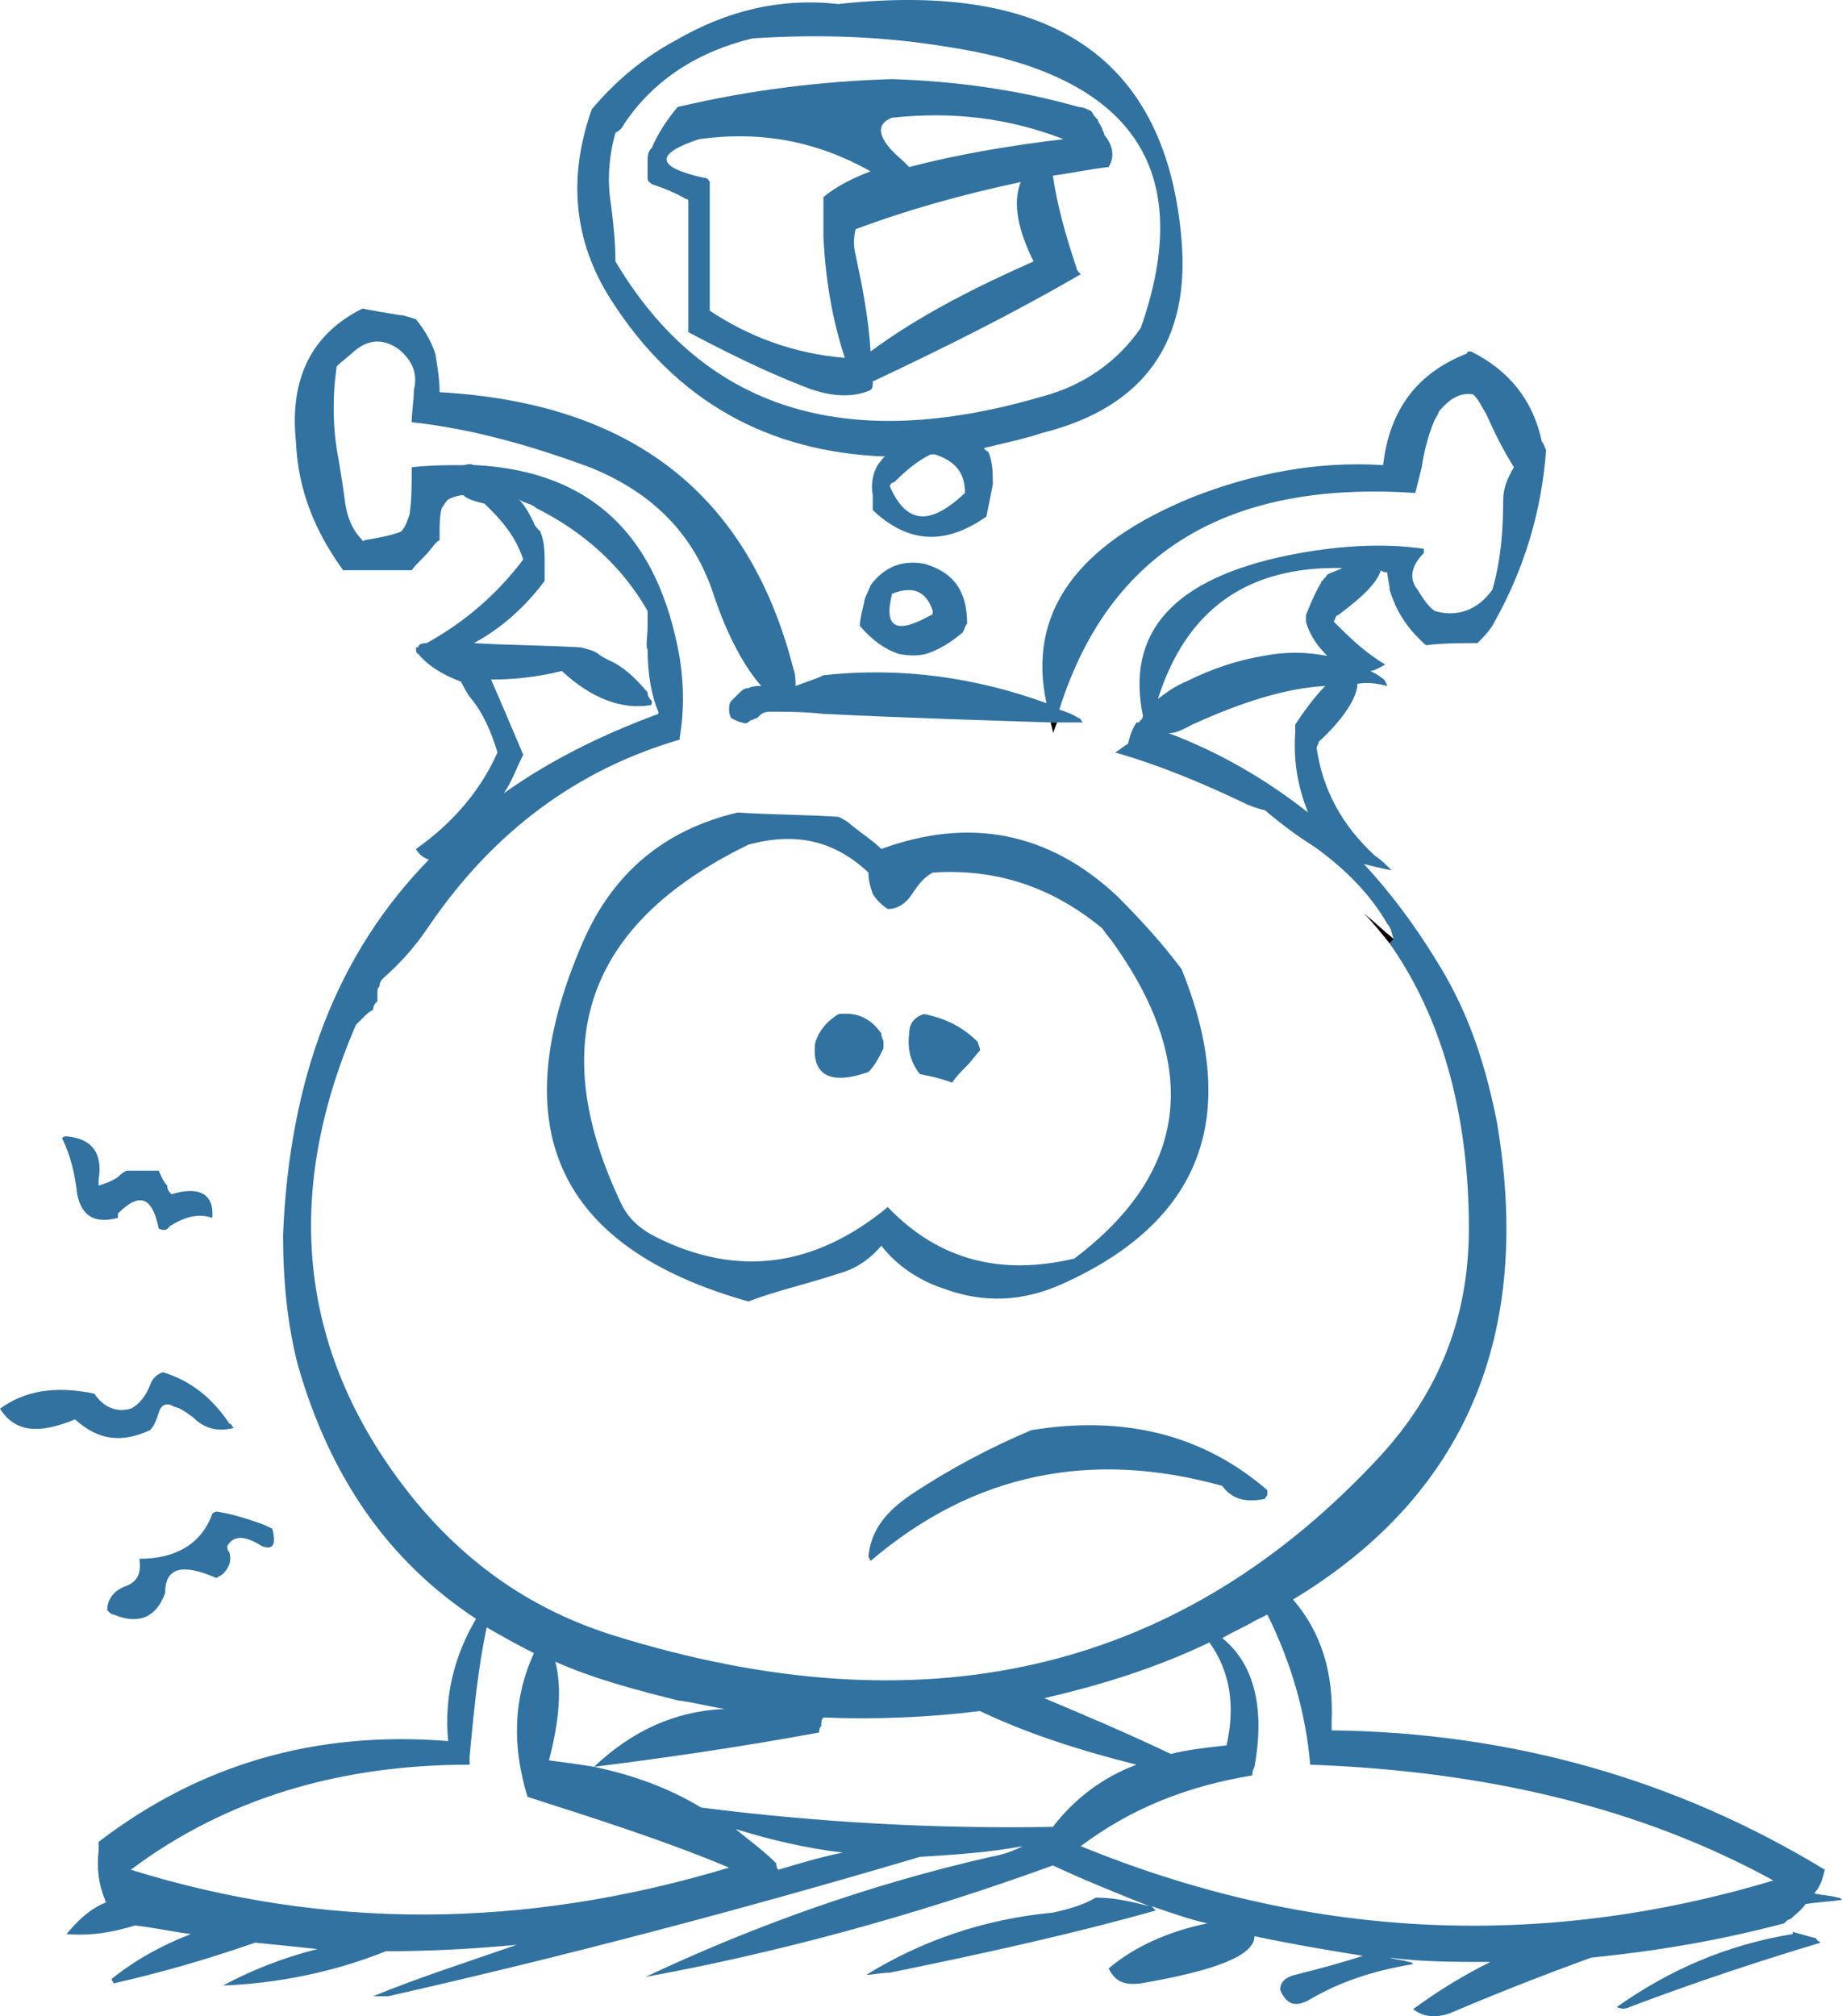 <?xml version="1.0" encoding="iso-8859-1"?>
<!-- Generator: Adobe Illustrator 12.0.1, SVG Export Plug-In . SVG Version: 6.00 Build 51448)  -->
<!DOCTYPE svg PUBLIC "-//W3C//DTD SVG 1.1//EN" "http://www.w3.org/Graphics/SVG/1.1/DTD/svg11.dtd">
<svg  version="1.1" id="Layer_1" xmlns="http://www.w3.org/2000/svg" xmlns:xlink="http://www.w3.org/1999/xlink" width="85.9" height="94.021"
	 viewBox="0 0 85.9 94.021" style="overflow:visible;enable-background:new 0 0 85.9 94.021;" xml:space="preserve">
<g>
	<path style="fill:#3172A1;" d="M83.5,89.489c0.2-0.2,0.5-0.4,0.7-0.7c0.6-0.1,1.1-0.1,1.7-0.2c-0.1-0.1-0.1-0.1-0.2-0.1
		c-0.3-0.1-0.7-0.1-1.1-0.2c0.3-0.3,0.4-0.7,0.5-1.1c-6.9-4.2-14.6-6.4-23-6.5c0-0.1,0-0.2,0-0.4c0.1-2.3-0.5-4.2-1.8-5.7
		c8.1-4.9,11.2-12.4,9.5-22.3c-0.5-2.5-1.2-4.7-2.4-6.8c-1.1-1.9-2.4-3.7-3.8-5.2c0.4,0.1,0.8,0.2,1.3,0.3c-0.3-0.3-0.5-0.5-0.8-0.7
		c-1.5-1.4-2.4-3-2.7-5c0-0.1,0.1-0.2,0.1-0.3c1.2-1.1,1.8-2.1,1.8-2.7c0.5-0.1,1,0,1.4,0.1c-0.1-0.2-0.1-0.3-0.3-0.4
		c-0.1-0.1-0.3-0.2-0.5-0.3c0.2,0,0.5-0.2,0.7-0.3c-1-0.6-1.7-1.3-2.4-2c0.1-0.2,0.1-0.3,0.2-0.3c1.2-0.9,1.8-1.5,2-2.1
		c0.1,0.1,0.2,0.1,0.3,0.1c0,0.3,0.1,0.5,0.1,0.8c0.3,1,0.8,1.8,1.7,2.6c0.8-0.1,1.6-0.1,2.4-0.1c0.3-0.3,0.6-0.6,0.8-1
		c1.4-2.5,2.2-5.2,2.4-8c-0.1-0.2-0.1-0.3-0.2-0.4c-0.4-1.9-1.5-3.3-3.3-4.2c-0.1,0-0.2,0-0.2,0.1c-2.3,0.9-3.6,2.6-3.9,5.2
		c-3.1-0.2-6.1,0.4-8.9,1.5c-5.4,2.2-7.7,5.4-6.8,9.6c-3.3-1.2-6.8-1.7-10.4-1.3c-0.4,0.2-0.8,0.3-1.3,0.5c0-0.3,0-0.5-0.1-0.8
		c-2.1-8.2-7.6-12.4-16.5-12.9c0-0.6-0.1-1.2-0.2-1.8c-0.2-0.6-0.5-1.1-0.9-1.6c-0.3-0.1-0.6-0.2-0.8-0.2c-0.6-0.1-1.2-0.2-1.7-0.3
		c-2.4,1.2-3.4,3.3-3.1,6.2c0.1,2.3,0.9,4.2,2.2,6c1.1,0,2.2,0,3.2,0c0.3-0.4,0.6-0.6,0.9-1c0.1-0.1,0.2-0.3,0.4-0.4
		c0-0.1,0-0.2,0-0.4c0-0.3,0-0.7,0.1-1.1c0.1-0.1,0.1-0.2,0.3-0.4c0.2-0.1,0.5-0.2,0.7-0.2c0.2,0.2,0.6,0.3,1,0.4
		c0.1,0.1,0.2,0.2,0.3,0.3c0.7,0.7,1.2,1.4,1.5,2.3c-1.2,1.6-2.7,2.9-4.5,3.9c-0.3,0-0.4,0.1-0.4,0.2c-0.1,0-0.1,0-0.1,0
		c0,0.1,0,0.3,0.1,0.3c0.5,0.6,1.2,1,2,1.3c0.1,0.2,0.2,0.4,0.4,0.7c0.6,0.7,1,1.6,1.3,2.6c-0.8,1.8-2.1,3.3-3.8,4.5
		c0.1,0.2,0.3,0.4,0.6,0.5c-4.3,4.4-6.5,10.2-6.8,17.5c0,2.1,0.2,4.2,0.7,6.1c1.5,5.2,4.2,9.1,8.3,11.8c-1,1.7-1.5,3.6-1.3,5.7
		c-6.2-0.5-11.6,1.1-16.3,4.7c0,0.2,0,0.3,0,0.4c-0.1,0.8,0,1.6,0.3,2.3c0,0.1,0,0.1,0.1,0.1c-0.8,0.3-1.4,0.9-1.9,1.5
		c1.2,0.1,2.2-0.1,3.2-0.4c0.9,0.1,1.8,0.3,2.6,0.4c-1.3,0.5-2.6,1.2-3.7,2.1c0.1,0.2,0.1,0.2,0.1,0.2c2.2-0.5,4.3-1.1,6.6-1.9
		c1,0.1,2,0.2,2.9,0.3c-1.6,0.4-3.1,1-4.4,1.7c2.5-0.1,5.1-0.6,7.6-1.6c2,0,4-0.1,6.1-0.3c-2.3,0.8-4.5,1.5-6.7,2.4
		c0.2,0,0.4,0,0.7,0c8.4-1.9,16.7-4.1,24.8-6.5c1.6-0.1,3.2-0.2,4.8-0.5c-0.4,0.2-0.9,0.4-1.5,0.5c-5.7,1.3-11,3.2-16.1,5.6
		c6-1.1,12.4-2.8,19-5.2c1.5,0.7,3,1.3,4.5,1.9c-0.8-0.2-1.6-0.4-2.5-0.4c-0.5,0.3-1.1,0.5-2,0.7c-3.2,0.3-6.1,1.3-8.7,2.9
		c0.3,0,0.7-0.1,1.1-0.1c4.4-0.9,8.5-1.8,12.4-2.9c-0.1-0.1-0.1-0.1-0.2-0.2c0.9,0.3,1.7,0.6,2.6,0.8c-1.9,0.4-3.4,1.1-4.6,2.1
		c0.3,0.6,0.7,0.8,1.5,0.7c3.5-0.6,5.3-1.3,5.3-2.2c1.9,0.4,3.7,0.7,5.6,1c-0.1-0.1-0.3-0.1-0.5-0.1c-0.9,0.3-2,0.6-3.2,0.9
		c-0.4,0.1-0.7,0.3-0.7,0.7c0.3,0.7,0.7,0.8,1.3,0.5c1.5-0.9,3.1-1.4,4.9-1.7c-0.1-0.1-0.1-0.1-0.2-0.1c-0.3-0.1-0.6-0.1-0.9-0.2
		c1.5,0.2,3.1,0.2,4.7,0.2c-1.4,0.7-2.5,1.4-3.6,2.2c0.5,0.4,1.1,0.4,1.7,0.2c2.1-0.9,4.4-1.8,6.6-2.6c3-0.3,6-0.8,9-1.6
		C83.3,89.589,83.4,89.489,83.5,89.489z M69.3,19.289c0.4,0.9,0.8,1.7,1.3,2.5c-0.3,0.5-0.5,1-0.5,1.5c0,1.4-0.1,2.8-0.5,4.2
		c-0.7,1-1.7,1.3-2.7,1c-0.4-0.3-0.6-0.7-0.8-1c-0.4-0.5-0.3-1.1,0.3-1.7v-0.2c-2.1-0.3-4.3-0.1-6.3,0.3c-5.4,1.1-7.6,3.6-6.8,7.5
		c0,0.1-0.1,0.2-0.2,0.3H53c-0.2,0.3-0.3,0.6-0.4,1c-0.2,0.1-0.4,0.3-0.6,0.4c2.1,0.6,4,1.4,5.9,2.3c0.4,0.2,0.7,0.3,1.1,0.4
		c0.7,0.6,1.5,1.2,2.3,1.7c1.4,1,2.6,2.2,3.4,3.6c0.2,0.2,0.2,0.5,0.3,0.7l-0.2,0.2c2.4,3.4,3.7,7.9,3.7,13.3c0,4.3-1.5,7.9-4.5,11
		c-9.3,9.8-21.1,12.4-35.3,8c-3.9-1.2-7-3.4-9.5-6.5c-5.2-6.5-6.1-13.9-2.6-22c0.1-0.1,0.2-0.2,0.4-0.4c0.1-0.1,0.2-0.2,0.4-0.3
		c0-0.2,0.1-0.3,0.2-0.4c0-0.1,0-0.2,0-0.4c0-0.1,0-0.2,0.1-0.3c0-0.2,0.1-0.3,0.2-0.4c0.8-0.7,1.5-1.5,2.1-2.4
		c3-4.4,6.9-7.3,11.7-8.7v-0.1c0.2-1.2,0.2-2.4,0-3.7c-1-5.7-4.1-8.7-9.5-9c0,0,0,0-0.1,0c-0.2-0.1-0.4,0-0.5,0
		c-0.7,0-1.5,0-2.4,0.1c0,0.8,0,1.5-0.1,2.2c-0.1,0.3-0.2,0.6-0.4,0.8c-0.5,0.2-1.1,0.3-1.7,0.4c-0.1,0.1-0.1,0-0.1,0
		c-0.5-0.5-0.7-1.1-0.8-1.7c-0.1-0.8-0.2-1.4-0.3-2c-0.3-1.5-0.3-3-0.1-4.4c0.3-0.3,0.6-0.5,0.8-0.7c0.7-0.6,1.4-0.6,2.1-0.1
		c0.6,0.5,0.9,1.1,0.7,1.9c0,0.5-0.1,1-0.1,1.5c2.8,0.3,5.6,1.1,8.3,2.1c3,1.2,4.9,3.2,5.8,6c0.6,1.8,1.4,3.3,2.2,4.2
		c-0.2,0-0.4,0-0.6,0.1c-0.2,0-0.3,0.1-0.5,0.3c-0.1,0.1-0.2,0.2-0.3,0.3c-0.1,0.1-0.1,0.3-0.1,0.4s0,0.2,0.1,0.4
		c0.2,0.1,0.4,0.2,0.5,0.2c0.2,0.1,0.3,0,0.4-0.1c0.1,0,0.2-0.1,0.3-0.1c0.2-0.2,0.3-0.3,0.6-0.3c0.8,0,1.6,0,2.5,0.1
		c4.1,0.2,7.6,0.3,10.6,0.4h0.3c0.4,0,0.8,0,1.2,0c-0.1-0.1-0.1-0.2-0.2-0.2c-0.3-0.2-0.6-0.3-0.9-0.4c2.3-7.3,7.8-10.7,16.6-10.1
		c0.1-0.4,0.2-0.8,0.3-1.2c0.1-0.7,0.3-1.5,0.6-2.2c0.1-0.2,0.2-0.3,0.2-0.4c0.5-0.6,1-0.9,1.6-0.8
		C69,18.689,69.1,18.989,69.3,19.289z M61.9,26.789c-0.1,0.2-0.3,0.3-0.3,0.4c-0.3,0.5-0.5,1-0.7,1.5c0,0.1,0,0.3,0,0.3
		c0.2,0.7,0.6,1.2,1,1.6c-1-0.2-2-0.2-3,0c-1.2,0.2-2.4,0.6-3.6,1.2c-0.5,0.2-0.9,0.5-1.3,0.8c1.3-4.1,4.1-6.2,8.6-6.1
		C62.4,26.589,62.1,26.689,61.9,26.789z M54.5,34.189c0.4,0,0.7-0.2,1.1-0.4c2.2-1,4.3-1.7,6.2-1.8c-0.5,0.5-1,1.2-1.4,1.8
		c0,0.2,0,0.3,0,0.4c-0.1,1.5,0.2,2.7,0.6,3.7C59.1,36.389,56.9,35.089,54.5,34.189z M25.2,24.789c-0.1-0.1-0.3-0.3-0.3-0.4
		c-0.2-0.4-0.4-0.8-0.7-1.1c0.3,0.2,0.6,0.2,0.8,0.4c2.2,1.1,4,2.7,5.2,4.8c0,0.2,0,0.5,0,0.7c0,0.5-0.1,0.9,0,1.1
		c0,1.2,0.2,2.2,0.5,2.9c0,0,0,0,0,0.1c-2.7,1-5.1,2.2-7.2,3.7c0.4-0.6,0.6-1.2,0.9-1.8c-0.6-1.4-1.1-2.6-1.5-3.5
		c1,0,2.1-0.1,3.3-0.4c1.4,1.3,2.8,1.8,4.1,1.6c0.1,0,0.1-0.1,0.1-0.2c-0.1-0.1-0.2-0.2-0.2-0.4c-0.5-0.6-1.1-1.2-1.8-1.5
		c-0.2-0.1-0.4-0.2-0.5-0.3c-0.3-0.2-0.5-0.2-0.8-0.3c-1.7-0.1-3.4-0.1-5-0.2c1.3-0.7,2.4-1.7,3.3-2.9c0-0.3,0-0.5,0-0.8
		C25.4,25.789,25.4,25.289,25.2,24.789z M31.6,79.289c0.8,0.1,1.5,0.3,2.2,0.4c-2.3,0.1-4.3,1-6.1,2.7c3.2-0.4,6.7-0.9,10.5-1.6
		c0-0.1,0-0.2,0.1-0.3c0-0.2,0-0.3,0.1-0.4c2.4,0.1,4.9,0,7.3-0.3l0,0c2.1,1,4.5,1.8,7.3,2.5c-1.6,0.6-2.9,1.6-3.9,2.9
		c-5.4,0.1-10.9-0.2-16.4-0.9c-1.5-0.9-3.1-1.5-5-1.9c-0.6-0.1-1.3-0.2-2.1-0.3c0.5-1.9,0.6-3.4,0.3-4.6
		C27.7,78.289,29.6,78.789,31.6,79.289z M24.9,77.089c-1,2.2-1,4.4-0.3,6.7c3.1,1,6.3,2,9.4,3.3c-9.6,2.9-18.9,2.9-27.9,0.1
		c4.4-3.3,9.7-4.9,15.8-4.9c0-0.1,0-0.2,0-0.4c0.2-2.1,0.4-4.2,0.8-6C23.4,76.289,24.1,76.689,24.9,77.089z M36.3,87.189
		c-0.1-0.1-0.1-0.2-0.1-0.3c-0.6-0.6-1.3-1.1-1.9-1.6c1.6,0.5,3.3,0.9,5,1.1C38.3,86.589,37.3,86.889,36.3,87.189z M58.5,75.589
		c0.2-0.1,0.4-0.2,0.6-0.3c1.1,2.2,1.8,4.6,2,7c8.2,0.3,15.4,2,21.6,5.4c-11,3.3-21.8,2.7-32.3-1.6c2.4-1.8,5-2.8,8-3.3
		c0-0.1,0-0.2,0.1-0.4c0.5-2.7,0-4.8-1.5-6C57.5,76.089,58,75.889,58.5,75.589z M57.2,81.389c-0.9,0.1-1.8,0.2-2.6,0.4
		c-2.1-1-4-1.8-5.9-2.6c2.6-0.6,5.2-1.4,7.7-2.6C57.4,77.989,57.6,79.589,57.2,81.389z"/>
	<path style="fill:#3172A1;" d="M41.1,39.589c-0.4-0.4-0.9-0.7-1.5-1.2c-0.1-0.1-0.3-0.2-0.5-0.3c-1.6-0.1-3.2-0.1-4.7-0.2
		c-3.4,0.8-5.8,2.8-7.2,6c-3.8,8.7-1.2,14.3,7.7,16.8c1.3-0.5,2.7-0.8,4.2-1.3c0.8-0.2,1.5-0.7,2-1.3c0.7,0.9,1.7,1.6,2.9,2
		c1.9,0.7,3.7,0.6,5.5-0.2c6.5-2.9,8.4-7.8,5.6-14.7c-0.9-1.2-1.9-2.3-3-3.4C48.9,38.789,45.2,38.089,41.1,39.589z M41.4,42.389
		c0.5,0,0.9-0.3,1.2-0.8c0.2-0.3,0.5-0.7,0.9-0.9c3-0.2,5.6,0.7,7.9,2.6c0.2,0.3,0.4,0.5,0.6,0.8c4,5.7,3.4,10.6-1.9,14.6
		c-3.4,0.8-6.3,0.1-8.7-2.4c-3.4,2.8-7,3.3-10.8,1.4c-0.8-0.4-1.3-0.9-1.6-1.5c-3.6-7.5-1.7-13.1,5.9-16.8c2.2-0.6,4-0.2,5.6,1.3
		c0,0.4,0.1,0.7,0.2,1C40.9,41.989,41.1,42.189,41.4,42.389z"/>
	<path style="fill:#3172A1;" d="M45.7,48.989c0-0.2-0.1-0.3-0.1-0.4c-0.7-0.7-1.5-1.1-2.5-1.3c-0.4,0.1-0.7,0.4-0.7,0.9
		c-0.1,0.8,0.1,1.4,0.5,1.9c0.5,0.1,1,0.2,1.5,0.4c0.2-0.3,0.4-0.5,0.7-0.8C45.3,49.489,45.5,49.189,45.7,48.989z"/>
	<path style="fill:#3172A1;" d="M41.2,48.589c0-0.1-0.1-0.2-0.1-0.4c-0.5-0.7-1.1-1-2-0.9c-0.3,0.2-0.6,0.4-0.9,0.9
		c-0.1,0.2-0.2,0.4-0.2,0.6c-0.1,1.4,0.8,1.8,2.5,1.2c0.3-0.3,0.5-0.7,0.7-1.1C41.2,48.789,41.2,48.689,41.2,48.589z"/>
	<path style="fill:#3172A1;" d="M59,69.889c0-0.1,0.1-0.1,0.1-0.2c0-0.1,0-0.2,0-0.2c-3-2.6-6.7-3.5-11-2.8c-1.9,0.8-3.8,1.8-5.6,3
		c-1.2,0.8-1.9,1.7-2,2.9l0.1,0.2c4.8-4.1,10.3-5.2,16.4-3.5c0.2,0.3,0.5,0.5,0.8,0.6S58.6,69.989,59,69.889z"/>
	<path style="fill:#009659;" d="M49.3,33.689L49.3,33.689H49H49.3z"/>
	<path d="M49.3,33.689H49c0,0.1,0.1,0.3,0.1,0.5C49.2,33.989,49.2,33.889,49.3,33.689z"/>
	<path d="M66.4,25.589v0.2V25.589z"/>
	<path d="M64.8,43.989l0.2-0.2c-0.5-0.4-0.9-0.8-1.4-1.2C64,42.989,64.4,43.489,64.8,43.989z"/>
	<path d="M31.7,34.489L31.7,34.489v-0.1V34.489z"/>
	<path style="fill:#3172A1;" d="M83.6,90.089v0.1c-3.1,0.5-5.8,1.7-8.2,3.4c0.2,0.1,0.4,0.1,0.6,0c2.9-1.1,5.9-2.1,8.9-3
		c-0.1-0.1-0.2-0.1-0.2-0.2C84.3,90.289,84,90.189,83.6,90.089z"/>
	<path style="fill:#3172A1;" d="M7.8,55.289c-0.2-0.2-0.3-0.5-0.4-0.7c-0.5,0-1,0-1.5,0c-0.2,0.1-0.3,0.2-0.4,0.3
		c-0.3,0.2-0.6,0.3-0.9,0.4c0-0.1,0-0.2,0-0.3c0.2-1.2-0.3-1.9-1.5-2c-0.2,0-0.2,0.1-0.2,0.1c0.4,0.8,0.6,1.7,0.7,2.6
		c0.2,1,0.8,1.4,1.9,1.1c0,0,0-0.1,0-0.2c1-1,1.6-0.8,1.9,0.7c0.2,0.1,0.4,0.1,0.5-0.1c0.8-0.5,1.4-0.6,2-0.4
		c0.1-1.1-0.6-1.5-1.9-1.1C7.9,55.589,7.8,55.489,7.8,55.289z"/>
	<path style="fill:#3172A1;" d="M0,65.689c0.7,1.1,1.8,1.2,3.5,0.5c1.1,1,2.2,1.1,3.5,0.5c0.2-0.2,0.3-0.5,0.4-0.8
		c0.1-0.4,0.4-0.5,0.7-0.3c0.4,0.1,0.6,0.3,0.9,0.5c0.5,0.5,1.1,0.7,1.9,0.5c-0.1-0.1-0.1-0.2-0.2-0.2c-0.8-1.2-1.8-2-3.1-2.4
		c-0.3,0.1-0.5,0.3-0.6,0.6c-0.2,0.5-0.5,0.9-0.9,1.1c-0.7,0.2-1.3-0.1-1.7-0.7C2.5,64.589,1.1,64.889,0,65.689z"/>
	<path style="fill:#3172A1;" d="M10.1,70.489c-0.1,0-0.2,0.1-0.2,0.1c-0.5,1.4-1.7,2.1-3.4,2.1c0.1,0.7-0.1,1.1-0.7,1.3
		c-0.5,0.2-0.8,0.6-0.8,1.1c0.1,0.1,0.2,0.2,0.3,0.2c1.2,0.5,2,0.1,2.4-1c0-1.2,0.8-1.4,2.4-0.7c0.1-0.1,0.2-0.1,0.3-0.2
		c0.3-0.3,0.4-0.6,0.3-1c-0.1-0.1-0.1-0.2-0.1-0.3c0.3-0.5,0.8-0.5,1.6,0c0.5,0.2,0.7,0,0.5-0.8c-0.2-0.1-0.4-0.2-0.7-0.3
		C11.4,70.789,10.8,70.589,10.1,70.489z"/>
	<g>
		<path style="fill:#3172A1;" d="M41.3,21.289c-0.1,0-0.2,0.2-0.3,0.3c-0.3,0.4-0.4,1-0.3,1.5c0,0.3,0,0.5,0,0.7
			c1.6,1.5,3.3,1.7,5.3,0.3c0.1-0.5,0.2-1,0.3-1.5c0-0.5,0-1-0.2-1.5c-0.1-0.1-0.2-0.1-0.2-0.2c0.8-0.2,1.8-0.4,2.7-0.7
			c4.8-1.2,6.9-4.3,6.5-9c-0.7-8.4-6-12.1-16-11c-2.7-0.3-5.2,0.3-7.6,1.7c-1.5,0.8-2.8,1.9-3.9,3.2c-1.1,3.1-0.9,6.1,0.9,8.9
			C31.5,18.689,35.8,21.089,41.3,21.289z M35.1,1.789c3.1-0.2,6.1-0.1,9.1,0.4c8.6,1.3,11.6,5.7,9,13.1c-1.1,1.6-2.7,2.7-4.6,3.2
			c-9.2,2.7-15.8,0.6-19.9-6.3c0-0.9-0.1-1.8-0.2-2.6c-0.2-1.2-0.1-2.3,0.2-3.4c0.2-0.1,0.3-0.2,0.4-0.4
			C30.5,3.689,32.6,2.389,35.1,1.789z M43.4,21.189c0,0,0.1,0,0.2,0c0.9,0.3,1.4,0.8,1.4,1.8c-1.6,1.5-2.7,1.5-3.5-0.3
			c0-0.1,0.1-0.2,0.2-0.2C42.3,21.889,42.8,21.489,43.4,21.189z"/>
		<path style="fill:#3172A1;" d="M49.1,8.189c0.8-0.1,1.7-0.3,2.6-0.4c0.3-0.5,0.2-1-0.2-1.5c0-0.1-0.1-0.2-0.1-0.3
			c-0.1-0.2-0.2-0.3-0.2-0.4c-0.1-0.1-0.2-0.2-0.3-0.4c-0.2-0.1-0.4-0.2-0.6-0.2c-2.8-0.8-5.7-1.2-8.7-1.3c-3.3,0.1-6.6,0.5-10,1.3
			c-0.5,0.6-0.9,1.2-1.2,1.9c-0.2,0.2-0.2,0.4-0.2,0.7c0,0.1,0,0.2,0,0.4c0,0.1,0,0.2,0,0.3c0,0.2,0.1,0.2,0.2,0.3
			c0.6,0.2,1.1,0.4,1.6,0.7c0.1,0,0.1,0,0.1,0.2c0,0.1,0,0.2,0,0.3c0,1.2,0,2.3,0,3.4c0,0.5,0,1,0,1.5c0,0.3,0,0.5,0,0.8
			c1.7,0.9,3.5,1.8,5.3,2.5c1.2,0.5,2.3,0.6,3.2,0.2c0.1-0.1,0.1-0.2,0.1-0.4c3.4-1.6,6.6-3.2,9.7-5c-0.1-0.1-0.2-0.2-0.2-0.3
			C49.7,10.989,49.3,9.589,49.1,8.189z M42.1,7.489c-1.2-1-1.3-1.7-0.5-2c2.8-0.3,5.4,0,8,1c-2.5,0.3-4.9,0.7-7.2,1.3
			C42.3,7.689,42.2,7.589,42.1,7.489z M40.6,7.989c-0.8,0.3-1.6,0.7-2.2,1.2c0,0.7,0,1.3,0,1.9c0.1,1.9,0.4,3.8,1,5.6
			c-2.4-0.2-4.5-1-6.3-2.2c0-0.8,0-1.5,0-2.3c0-1.2,0-2.5,0-3.7c-0.1-0.2-0.2-0.2-0.3-0.2c-2.2-0.5-2.3-1.1-0.2-1.8
			C35.5,6.089,38.1,6.589,40.6,7.989z M40.6,16.389c-0.1-1.6-0.4-3.1-0.7-4.5c-0.1-0.4-0.1-0.8,0-1.2c2.4-0.9,4.9-1.6,7.7-2.2
			c-0.4,1-0.1,2.3,0.6,3.7C45.5,13.389,42.9,14.689,40.6,16.389z"/>
		<path style="fill:#3172A1;" d="M44.9,29.489c0.1-0.2,0.1-0.3,0.2-0.4c0-1.5-0.6-2.4-2-2.8c-1.1-0.2-1.9,0.2-2.5,1
			c-0.1,0.3-0.3,0.6-0.3,0.8c-0.1,0.4-0.2,0.8-0.2,1.1c0.6,0.7,1.2,1.1,1.8,1.3c0.5,0.1,0.9,0.1,1.3,0
			C43.8,30.289,44.3,29.989,44.9,29.489z M43.5,28.489c0,0.1,0,0.2-0.1,0.2c-1.6,0.9-2.2,0.6-1.8-1
			C42.6,27.289,43.2,27.589,43.5,28.489z"/>
	</g>
</g>
</svg>
